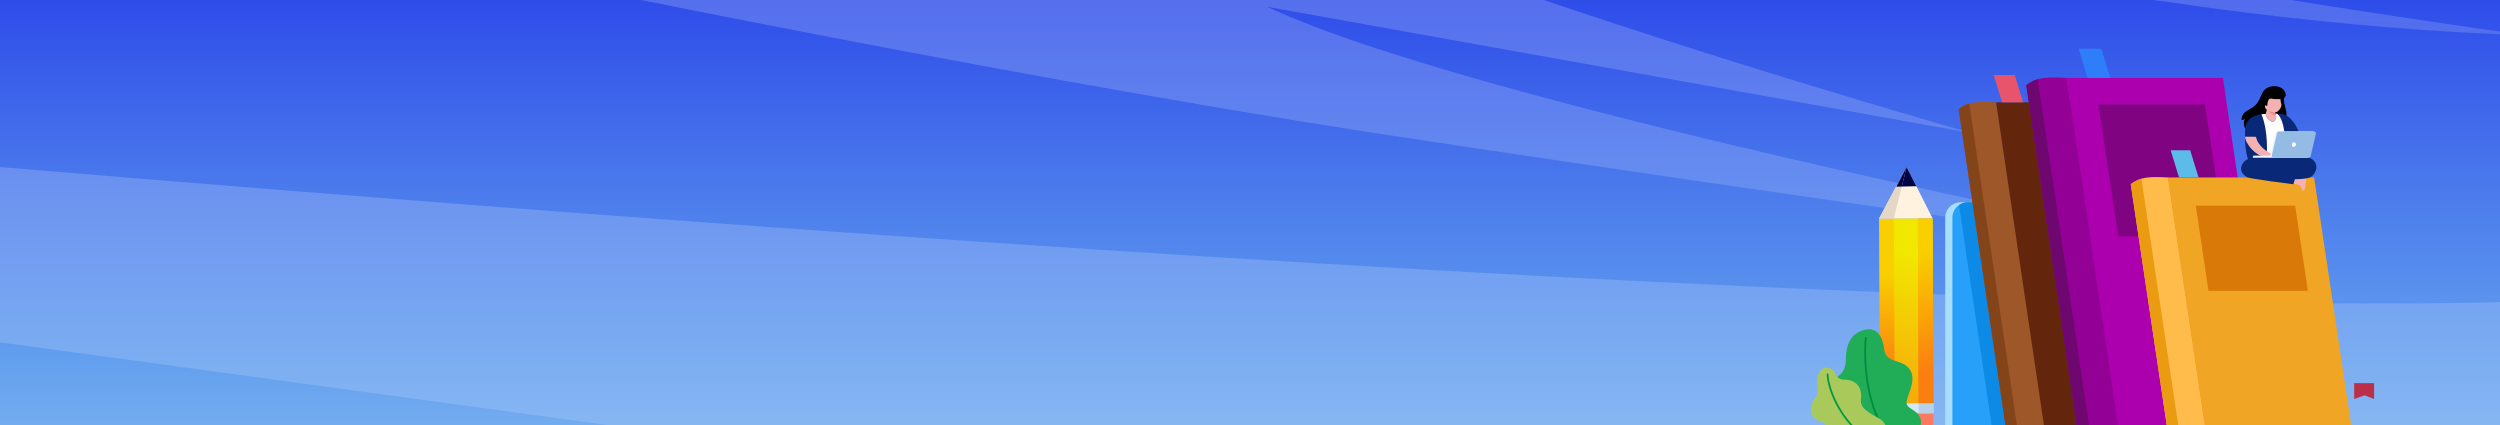 <svg id="Component_4_1" data-name="Component 4 – 1" xmlns="http://www.w3.org/2000/svg" xmlns:xlink="http://www.w3.org/1999/xlink" width="1523" height="259" viewBox="0 0 1523 259">
  <rect x="0" y="0" width="1523" height="259" fill="#333333" stroke="none"/>
  <defs>
    <clipPath id="clip-path">
      <rect id="Rectangle_1438" data-name="Rectangle 1438" width="1523" height="259" transform="translate(5145.815 1191.303)" fill="#fff" stroke="#707070" stroke-width="1"/>
    </clipPath>
    <linearGradient id="linear-gradient" x1="0.5" y1="1" x2="0.5" gradientUnits="objectBoundingBox">
      <stop offset="0.006" stop-color="#bae1f6"/>
      <stop offset="0.104" stop-color="#b3dbf5"/>
      <stop offset="0.243" stop-color="#a0cef3"/>
      <stop offset="0.407" stop-color="#82b7f0"/>
      <stop offset="0.549" stop-color="#629fee"/>
      <stop offset="0.731" stop-color="#4c7cec"/>
      <stop offset="0.989" stop-color="#2a45e9"/>
    </linearGradient>
    <linearGradient id="linear-gradient-2" x1="0.5" y1="1" x2="0.5" gradientUnits="objectBoundingBox">
      <stop offset="0" stop-color="#cdd9ff"/>
      <stop offset="1" stop-color="#f6f9ff"/>
    </linearGradient>
    <linearGradient id="linear-gradient-5" x1="0.5" y1="1" x2="0.5" gradientUnits="objectBoundingBox">
      <stop offset="0" stop-color="#cddaf1"/>
      <stop offset="1" stop-color="#fff"/>
    </linearGradient>
    <clipPath id="clip-path-2">
      <path id="Path_6912" data-name="Path 6912" d="M980.806,832.723l32.632-.052.515,112.546-32.632.051Z" transform="translate(-980.806 -832.671)" fill="none" clip-rule="evenodd"/>
    </clipPath>
    <linearGradient id="linear-gradient-6" x1="0.505" y1="0.837" x2="0.497" y2="0.294" gradientUnits="objectBoundingBox">
      <stop offset="0" stop-color="#fb7e10"/>
      <stop offset="1" stop-color="#f9cf00"/>
    </linearGradient>
    <clipPath id="clip-path-3">
      <path id="Path_6913" data-name="Path 6913" d="M1007.3,832.738l14.628-.023.515,112.546-14.628.023Z" transform="translate(-1007.298 -832.715)" fill="none" clip-rule="evenodd"/>
    </clipPath>
    <linearGradient id="linear-gradient-7" x1="0.459" y1="1.557" x2="0.512" y2="0.179" gradientUnits="objectBoundingBox">
      <stop offset="0" stop-color="#fb7e10"/>
      <stop offset="1" stop-color="#f1e800"/>
    </linearGradient>
    <clipPath id="clip-path-4">
      <path id="Path_6923" data-name="Path 6923" d="M1050.35,832.685l9-.014.515,112.546-9,.014Z" transform="translate(-1050.35 -832.671)" fill="none" clip-rule="evenodd"/>
    </clipPath>
    <linearGradient id="linear-gradient-8" x1="0.507" y1="0.837" x2="0.494" y2="0.179" xlink:href="#linear-gradient-6"/>
  </defs>
  <g id="Mask_Group_37" data-name="Mask Group 37" transform="translate(-5145.815 -1191.303)" clip-path="url(#clip-path)">
    <g id="Group_7335" data-name="Group 7335" transform="translate(5036.813 1166.059)">
      <g id="Group_7334" data-name="Group 7334">
        <path id="Path_6091" data-name="Path 6091" d="M0,0H1543.4V540.226L0,503.177Z" transform="translate(104.18)" fill="url(#linear-gradient)"/>
        <path id="Path_6092" data-name="Path 6092" d="M140.942,0s326,69,576.476,107.206,552.536,79.54,552.536,79.54S781.565,93.373,645.868,29.4l429.154,76.946S897.321,56.2,742.016,0Z" transform="translate(235.15)" fill-rule="evenodd" opacity="0.2" fill="url(#linear-gradient-2)" style="mix-blend-mode: soft-light;isolation: isolate"/>
        <path id="Path_6093" data-name="Path 6093" d="M609.667,0S792.3,40.923,976.867,46.687c0,0-192.607-26.513-279.261-46.687Z" transform="translate(670.714)" fill-rule="evenodd" opacity="0.2" fill="url(#linear-gradient-2)" style="mix-blend-mode: soft-light;isolation: isolate"/>
        <path id="Path_6094" data-name="Path 6094" d="M-54,68.01s1170.232,104.884,1647.581,91.34V239.7L906,240.8l-28.856,41.959L108.767,270.209l374.3-27.734-519.54-70.735Z" transform="translate(54 49.588)" fill-rule="evenodd" opacity="0.2" fill="url(#linear-gradient-2)" style="mix-blend-mode: soft-light;isolation: isolate"/>
        <path id="Path_6095" data-name="Path 6095" d="M769.631,188.083a70.394,70.394,0,0,1-1.6-8.213A31.42,31.42,0,0,1,769.631,188.083Z" transform="translate(817.873 131.149)" fill-rule="evenodd" opacity="0.79" fill="url(#linear-gradient-5)" style="mix-blend-mode: multiply;isolation: isolate"/>
      </g>
    </g>
    <g id="Group_7686" data-name="Group 7686" transform="translate(6249.041 1220.995)">
      <g id="Group_7681" data-name="Group 7681" transform="translate(41.485 103.399)">
        <g id="Group_7680" data-name="Group 7680" transform="translate(0)" clip-path="url(#clip-path-2)">
          <rect id="Rectangle_1535" data-name="Rectangle 1535" width="33.147" height="112.598" fill="url(#linear-gradient-6)"/>
        </g>
      </g>
      <g id="Group_7683" data-name="Group 7683" transform="translate(50.487 103.413)">
        <g id="Group_7682" data-name="Group 7682" transform="translate(0 0)" clip-path="url(#clip-path-3)">
          <rect id="Rectangle_1536" data-name="Rectangle 1536" width="15.144" height="112.569" fill="url(#linear-gradient-7)"/>
        </g>
      </g>
      <path id="Path_6914" data-name="Path 6914" d="M982.323,1176.934l32.632-.051.049,10.668a10.875,10.875,0,0,1-11.037,10.686l-10.46.016a10.954,10.954,0,0,1-11.135-10.65Z" transform="translate(-940.322 -960.938)" fill="#ff7961" fill-rule="evenodd"/>
      <path id="Path_6915" data-name="Path 6915" d="M998.526,1204.371c-8.866-.047-16.095-3.49-16.114-7.707l-.049-10.676,9.016,3.156s-1.092,7.241,1.175,10.97c1.189,1.956,3.611,3.322,5.971,4.256" transform="translate(-940.349 -967.066)" fill="#ef6148" fill-rule="evenodd"/>
      <path id="Path_6916" data-name="Path 6916" d="M982.323,1176.934l32.632-.051.028,6.1-32.632.052Z" transform="translate(-940.322 -960.938)" fill="#d6e8f6" fill-rule="evenodd"/>
      <path id="Path_6917" data-name="Path 6917" d="M980.806,768.128,997.611,736.7l15.827,31.332Z" transform="translate(-939.321 -664.677)" fill="#fff2df" fill-rule="evenodd"/>
      <path id="Path_6918" data-name="Path 6918" d="M1011.711,748.714l6.3-12.019,5.922,11.724Z" transform="translate(-959.725 -664.677)" fill="#000446" fill-rule="evenodd"/>
      <path id="Path_6919" data-name="Path 6919" d="M997.611,736.7l-7.8,31.4-9,.028Z" transform="translate(-939.321 -664.677)" fill="#e4d7c6" fill-rule="evenodd"/>
      <path id="Path_6920" data-name="Path 6920" d="M1018.015,736.7l-2.966,11.938-3.338.081Z" transform="translate(-959.725 -664.677)" fill="#000446" fill-rule="evenodd"/>
      <path id="Path_6921" data-name="Path 6921" d="M991.324,1177l-9,.014.028,6.1,9-.014Z" transform="translate(-940.322 -961.014)" fill="#b7d2e7" fill-rule="evenodd"/>
      <path id="Path_6922" data-name="Path 6922" d="M1060.868,1176.883l-9,.014.028,6.1,9-.014Z" transform="translate(-986.236 -960.938)" fill="#b7d2e7" fill-rule="evenodd"/>
      <g id="Group_7685" data-name="Group 7685" transform="translate(65.115 103.399)">
        <g id="Group_7684" data-name="Group 7684" transform="translate(0)" clip-path="url(#clip-path-4)">
          <rect id="Rectangle_1537" data-name="Rectangle 1537" width="9.517" height="112.56" fill="url(#linear-gradient-8)"/>
        </g>
      </g>
      <path id="Path_6924" data-name="Path 6924" d="M940.228,1105.531s10.087-4.416,8.59-11.254-9.7-6.119-8.59-11.518,6.494-13.807,1.257-19.927-13.947-2.451-15.039-11.94c-.88-7.647-4.552-13.062-11.667-11.475-6.586,1.47-11.5,6.377-11.618,18.048-.132,12.427-9.226,8.935-9.339,18.089-.113,9.22,7.519,9.22,10.5,15.405,1.407,2.922-2.264,13.189,8.588,14.573Z" transform="translate(-881.892 -868.232)" fill="#21ac58"/>
      <path id="Path_6925" data-name="Path 6925" d="M955.815,1053.978s-.025.209-.063.616c-.114,1.224-.346,4.2-.346,8.359,0,12.154,1.989,34.354,14.562,52.073a.548.548,0,0,1,.054.1h-1.317c-12.457-17.941-14.4-40.021-14.4-52.168a85.143,85.143,0,0,1,.416-9.1.547.547,0,0,1,.61-.466.536.536,0,0,1,.484.587" transform="translate(-921.825 -877.822)" fill="#008c3f"/>
      <path id="Path_6926" data-name="Path 6926" d="M904.928,1153.566s1.587-8.439-4.366-11.875-12.031-6.11-11.371-11.646-.963-12.071-10.5-12.193c-5.9-.075-3.682-6.057-9.672-7.249-3.642-.725-6.043,2.933-6.507,6.523-.531,4.091,1.876,8.112-.884,11.443-3.582,4.316-5.036,12.366,2.662,14.656s.838,9.3,11.321,10.341h29.32Z" transform="translate(-858.715 -916.266)" fill="#a9ca5b" fill-rule="evenodd"/>
      <path id="Path_6927" data-name="Path 6927" d="M888.071,1122c.2,5.376,2.68,13.029,6.92,20.33s10.232,14.271,17.392,18.375a.53.53,0,0,1,.227.25h-1.892c-6.9-4.3-12.6-11.057-16.688-18.107-4.306-7.431-6.839-15.173-7.059-20.808a.551.551,0,0,1,1.1-.04" transform="translate(-877.369 -923.66)" fill="#009844"/>
      <path id="Path_6928" data-name="Path 6928" d="M1108.973,802.628h43.558a9.37,9.37,0,0,1,9.517,9.158V937.194a9.37,9.37,0,0,1-9.517,9.157h-53.075V811.786a9.369,9.369,0,0,1,9.517-9.158" transform="translate(-1017.655 -709.052)" fill="#a7deff" fill-rule="evenodd"/>
      <path id="Path_6929" data-name="Path 6929" d="M1121.9,802.628h43.558a9.37,9.37,0,0,1,9.517,9.158V937.194a9.37,9.37,0,0,1-9.517,9.157h-53.075V811.786a9.37,9.37,0,0,1,9.517-9.158" transform="translate(-1026.189 -709.052)" fill="#26a0f8" fill-rule="evenodd"/>
      <path id="Path_6930" data-name="Path 6930" d="M1129.73,802.628h43.559a9.369,9.369,0,0,1,9.516,9.157V937.194a9.37,9.37,0,0,1-9.516,9.157h-28l-21.046-142.037a9.707,9.707,0,0,1,5.486-1.686" transform="translate(-1034.021 -709.052)" fill="#0c8ae5" fill-rule="evenodd"/>
      <path id="Path_6931" data-name="Path 6931" d="M1123.421,619.855c6-4.616,11.665-4.727,23.017-4.128l30.554,204.661h-23.863c-7.912-52.957-21.8-147.576-29.708-200.533" transform="translate(-1033.477 -583.089)" fill="#9d5728" fill-rule="evenodd"/>
      <path id="Path_6932" data-name="Path 6932" d="M1123.422,621.917a19.351,19.351,0,0,1,6.487-3.383l30.214,203.916h-6.993c-7.912-52.957-21.8-147.576-29.708-200.533" transform="translate(-1033.478 -585.151)" fill="#844419" fill-rule="evenodd"/>
      <path id="Path_6933" data-name="Path 6933" d="M1190.656,616.256h88.861l30.324,204.661h-88.86Z" transform="translate(-1077.867 -583.618)" fill="#63260c" fill-rule="evenodd"/>
      <path id="Path_6934" data-name="Path 6934" d="M1258.832,662.3l11.224,74.924h60.555L1319.386,662.3Z" transform="translate(-1122.877 -614.607)" fill="#3d1605" fill-rule="evenodd"/>
      <path id="Path_6935" data-name="Path 6935" d="M1043.508,1234.187h-35.447v-1.944a1.99,1.99,0,0,1,2.021-1.945h33.426Z" transform="translate(-957.315 -996.887)" fill="#a7deff" fill-rule="evenodd"/>
      <path id="Path_6936" data-name="Path 6936" d="M1186.407,565.514h12.812l5.1,16.591h-12.812Z" transform="translate(-1075.061 -549.466)" fill="#e8546b" fill-rule="evenodd"/>
      <path id="Path_6937" data-name="Path 6937" d="M1244.766,574.718c6.435-4.95,12.5-5.07,24.674-4.427l32.667,219.5h-25.479c-8.485-56.8-23.377-158.28-31.862-215.078" transform="translate(-1113.59 -552.496)" fill="#930095" fill-rule="evenodd"/>
      <path id="Path_6938" data-name="Path 6938" d="M1244.766,576.929a20.737,20.737,0,0,1,6.958-3.628l32.4,218.706h-7.5c-8.485-56.8-23.377-158.279-31.862-215.078" transform="translate(-1113.59 -554.708)" fill="#6e0770" fill-rule="evenodd"/>
      <path id="Path_6939" data-name="Path 6939" d="M1316.877,570.857h95.306l32.524,219.505H1349.4Z" transform="translate(-1161.199 -553.063)" fill="#ac00af" fill-rule="evenodd"/>
      <path id="Path_6940" data-name="Path 6940" d="M1374.159,620.24,1386.2,700.6h64.946l-12.038-80.358Z" transform="translate(-1199.018 -586.299)" fill="#800481" fill-rule="evenodd"/>
      <path id="Path_6941" data-name="Path 6941" d="M1338.757,516.435h13.74l5.472,17.794h-13.741Z" transform="translate(-1175.645 -516.435)" fill="#2e7efa" fill-rule="evenodd"/>
      <path id="Path_6942" data-name="Path 6942" d="M1432.123,759.9c6-4.616,11.493-4.727,22.845-4.128L1478.7,914.642h-23.462c-7.912-52.957-15.207-101.786-23.119-154.744" transform="translate(-1237.286 -677.343)" fill="#ffbc4a" fill-rule="evenodd"/>
      <path id="Path_6943" data-name="Path 6943" d="M1432.123,761.96a19.352,19.352,0,0,1,6.487-3.383L1462.235,916.7h-6.993c-7.912-52.957-15.207-101.786-23.119-154.744" transform="translate(-1237.286 -679.404)" fill="#ea9b12" fill-rule="evenodd"/>
      <path id="Path_6944" data-name="Path 6944" d="M1498.339,756.3h89.207l23.736,158.872h-89.207Z" transform="translate(-1281.002 -677.871)" fill="#f1a524" fill-rule="evenodd"/>
      <path id="Path_6945" data-name="Path 6945" d="M1548.654,808.808l7.747,51.852h60.555l-7.747-51.852Z" transform="translate(-1314.221 -713.211)" fill="#d97907" fill-rule="evenodd"/>
      <path id="Path_6946" data-name="Path 6946" d="M1503.666,705.557h11.9l5.1,16.592h-11.9Z" transform="translate(-1284.52 -643.72)" fill="#5dbbea" fill-rule="evenodd"/>
      <path id="Path_6952" data-name="Path 6952" d="M1832.657,1139.441H1844.8v9.679l-5.776-2.243-6.365,2.243Z" transform="translate(-1501.724 -935.738)" fill="#bb3048" fill-rule="evenodd"/>
      <path id="Path_6953" data-name="Path 6953" d="M1704.48,723.278c-1.628,0-2.947,1.59-2.947,3.55s1.32,3.549,2.947,3.549,2.947-1.588,2.947-3.549-1.32-3.55-2.947-3.55" transform="translate(-1415.154 -655.647)" fill="#102b6e" fill-rule="evenodd"/>
      <path id="Path_6954" data-name="Path 6954" d="M1691.961,601.949c-1.192,8.368,4.652,10.95-1.07,18.689,0,0-3.5-3.712-5.006-3.974s-1.7-4.8-1.7-5.036,1.336-9.286,1.336-9.286Z" transform="translate(-1403.7 -573.989)" fill-rule="evenodd"/>
      <path id="Path_6955" data-name="Path 6955" d="M1711.081,753.971l8.111,2.34a5.947,5.947,0,0,1,1.138,1.968c.226.923.632,1.33,1.232,1.367,1.1.068,1.566-6.775,1.733-7.856l-9.242-2.5Z" transform="translate(-1421.458 -673.155)" fill="#f4b1b1" fill-rule="evenodd"/>
      <path id="Path_6956" data-name="Path 6956" d="M1657.985,637.793h-13.637c-1.7,0-5.892,3.1-6.628,7.144h0c-1.386,6.5-.77,20.819,4.019,25.924l5.427-.068,16.628-3.967v-27.01a9.273,9.273,0,0,0-5.808-2.023" transform="translate(-1372.595 -598.113)" fill="#092978" fill-rule="evenodd"/>
      <path id="Path_6957" data-name="Path 6957" d="M1644.344,637.922c-6.733.637-7.36,8.778-7.272,13.861h7.269Z" transform="translate(-1372.591 -598.2)" fill="#092978" fill-rule="evenodd"/>
      <path id="Path_6958" data-name="Path 6958" d="M1674.842,636.8c1.546,2.541-.14,4.345-1.66,5.161-2.142-1.339-4.069-2.643-4.069-5.161,0,0-2.106-.73-2.586.4,4.452,11.11,3.164,25.194,3.164,25.194,3.093-.093,11.336-1.418,11.4-1.183.334-2.708.291-20.274-5.052-24.363Z" transform="translate(-1392.043 -597.29)" fill="#fff" fill-rule="evenodd"/>
      <path id="Path_6959" data-name="Path 6959" d="M1643.7,680.363l-6.612-.049c-.006,3.844,6.5,12.715,14.216,12.715h9.627s-2.047-2.524-4.744-2.735-2.8.147-2.8.147c-1.491.049-8.347-3.788-9.684-10.078" transform="translate(-1372.604 -626.731)" fill="#f4b1b1" fill-rule="evenodd"/>
      <path id="Path_6960" data-name="Path 6960" d="M1673.35,719.2h-28.813a5.3,5.3,0,0,0-.956.087h0c-7.768,0-7.911,4.634-8.493,9.873h38.264a4.983,4.983,0,1,0,0-9.959" transform="translate(-1371.285 -652.904)" fill="#092978" fill-rule="evenodd"/>
      <path id="Path_6961" data-name="Path 6961" d="M1686.448,719.629a11.058,11.058,0,0,0-3.8-.477c-4.269.533-29.669,7.926-29.669,7.926l4.479,5c5.234-.317,26.226,1.471,30.224-1.171,4.164-2.753,5.121-9.886-1.229-11.278" transform="translate(-1383.095 -652.843)" fill="#092978" fill-rule="evenodd"/>
      <path id="Path_6962" data-name="Path 6962" d="M1681.015,609.653c.552,1.934-1.956,5.208-3.722,5.116l0,.778.006.009c1.535,2.535-.148,4.336-1.667,5.15h0c-2.136-1.335-4.056-2.636-4.069-5.137v-2.924c-.149-.045-.155.213-.457.035a3.2,3.2,0,0,1-.85-2.165c.122-.676,1.022-1.063,1.022-1.063-.845-2-1.516-2.322.665-3.435s6.579-1.031,6.579-1.031l2,.644a12.448,12.448,0,0,0,.493,4.023" transform="translate(-1394.497 -576.031)" fill="#f4b1b1" fill-rule="evenodd"/>
      <path id="Path_6963" data-name="Path 6963" d="M1684.338,633.432a3.766,3.766,0,0,1-.441-.011,10.68,10.68,0,0,1-3.65-.722,3.739,3.739,0,0,0,2,2.054,7.763,7.763,0,0,0,2.175.643,4.323,4.323,0,0,0-.51-1.188l-.006-.008,0-.778Z" transform="translate(-1401.1 -594.684)" fill="#ed8d8f" fill-rule="evenodd"/>
      <path id="Path_6964" data-name="Path 6964" d="M1714.911,643.635c3.7,3.179,5.856,7.57,7.173,12.175-2.426-.153-4.965-.142-7.37-.217Z" transform="translate(-1423.856 -602.045)" fill="#092978" fill-rule="evenodd"/>
      <path id="Path_6965" data-name="Path 6965" d="M1686.719,670.41h20.851c.8,0,1.639.653,1.462,1.407l-3.116,13.261a1.584,1.584,0,0,1-1.462,1.406H1683.6c-.8,0-1.639-.652-1.462-1.406l3.115-13.261a1.586,1.586,0,0,1,1.462-1.407" transform="translate(-1402.335 -620.065)" fill="#e8f5fc" fill-rule="evenodd"/>
      <path id="Path_6966" data-name="Path 6966" d="M1689.469,670.41h20.851c.8,0,1.64.653,1.462,1.407l-3.116,13.261a1.585,1.585,0,0,1-1.462,1.406h-20.851c-.8,0-1.639-.652-1.462-1.406l3.116-13.261a1.586,1.586,0,0,1,1.462-1.407" transform="translate(-1404.151 -620.065)" fill="#94bbe3" fill-rule="evenodd"/>
      <path id="Path_6967" data-name="Path 6967" d="M1722.57,690.866a1.269,1.269,0,0,1,.7,1.671,1.338,1.338,0,0,1-1.581.964,1.268,1.268,0,0,1-.7-1.67,1.339,1.339,0,0,1,1.581-.965" transform="translate(-1427.945 -633.801)" fill="#fff" fill-rule="evenodd"/>
      <path id="Path_6968" data-name="Path 6968" d="M1651.746,715.555h10.588v1.314h-11.271v-.657a.672.672,0,0,1,.683-.657" transform="translate(-1381.833 -650.449)" fill="#e8f5fc" fill-rule="evenodd"/>
      <path id="Path_6969" data-name="Path 6969" d="M1637.62,720.032c4.3.2,26.459,8.286,26.459,8.286l-2.342,7.687c-3.268-.384-26.442-3.336-28.2-4.306-7.45-4.11-2.153-12.207,4.083-11.668" transform="translate(-1367.856 -653.445)" fill="#092978" fill-rule="evenodd"/>
      <path id="Path_6970" data-name="Path 6970" d="M1648.543,593.7a18.275,18.275,0,0,0,6.74.169c3.678-.853,2.217-4.789-.122-6.379-3.514-2.39-9.724-1.43-11.728,2.627-2.58,5.225-2.757,7.42-8.281,10.376-2.243,1.2-4.286,2.5-4.561,6.138-.033.432.82-.008,2.223-.354-1.632,2.013-.163,5.61.185,6.029.553-9.226,10.382-9,12.437-9.235.094-1.118.544-1.852.548-2.55a2.348,2.348,0,0,1-1.043-1.877c.072-1.144.229-.819.366-.792a9.329,9.329,0,0,1,.915.463c.276-1.488.214-4.45,2.322-4.615" transform="translate(-1368.317 -563.385)" fill-rule="evenodd"/>
    </g>
  </g>
</svg>
